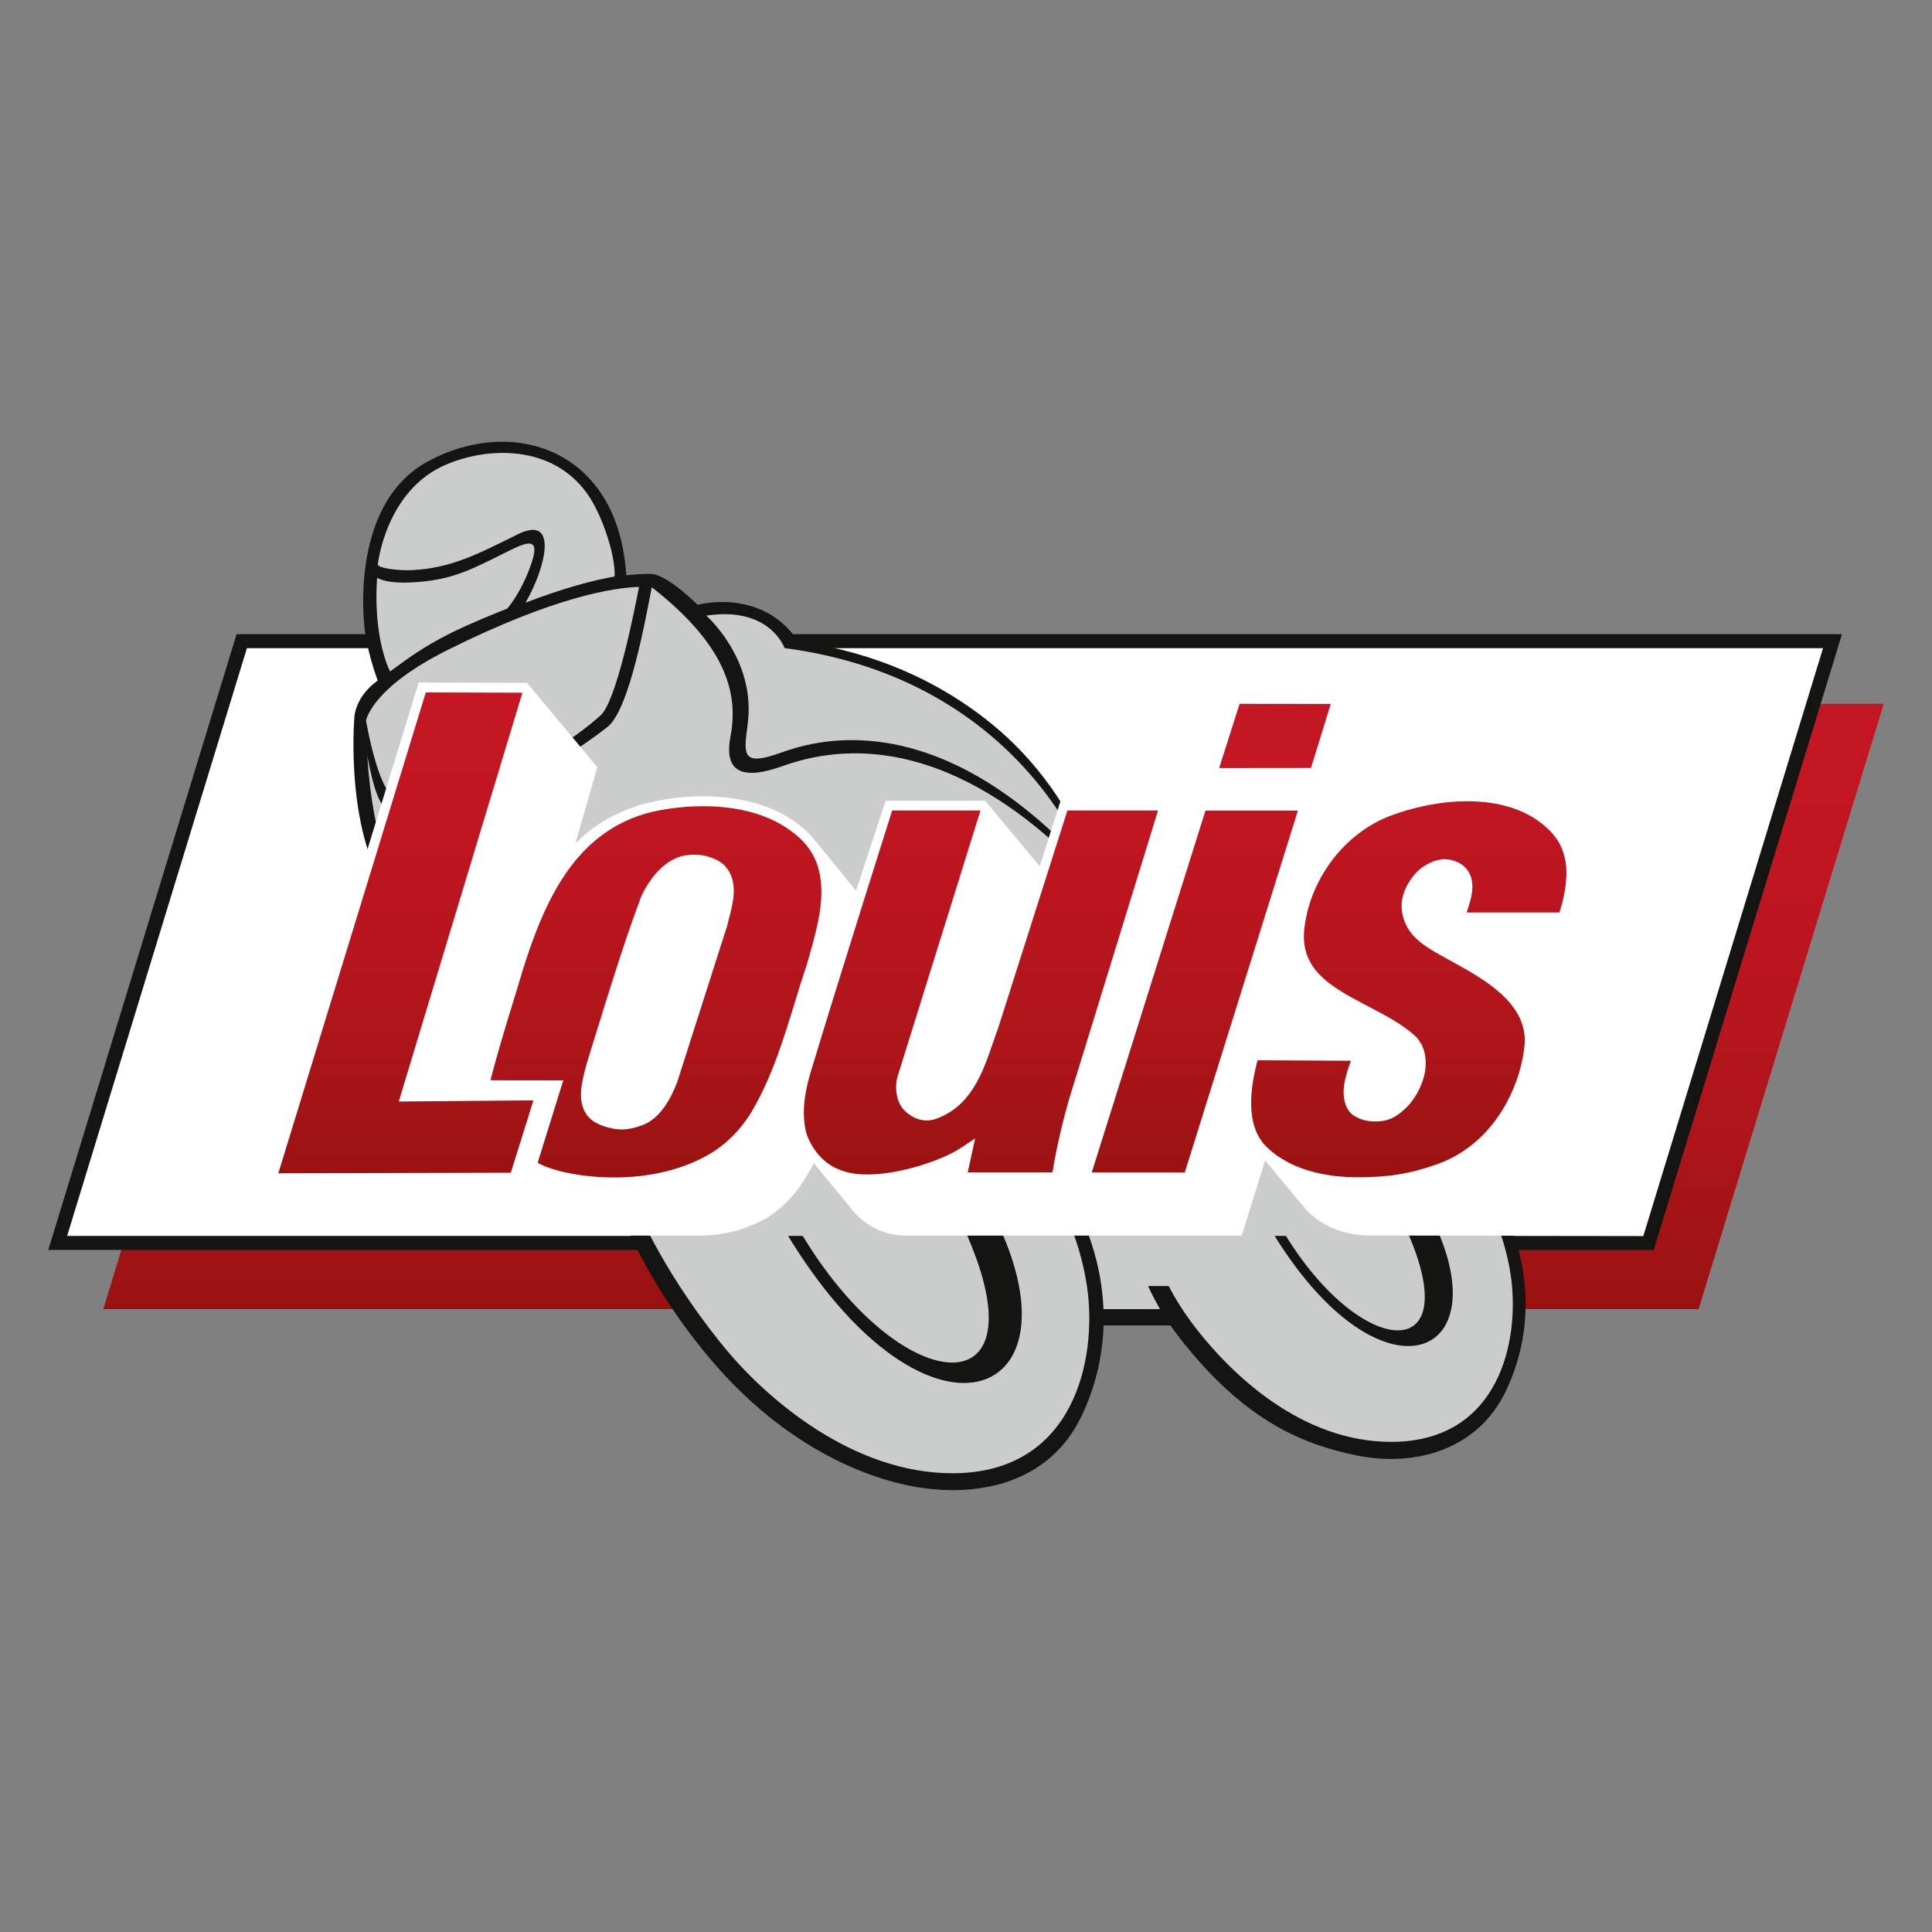 <?xml version="1.0" encoding="utf-8"?>
<!-- Generator: Adobe Illustrator 22.1.0, SVG Export Plug-In . SVG Version: 6.00 Build 0)  -->
<svg version="1.1" id="Ebene_1" xmlns="http://www.w3.org/2000/svg" xmlns:xlink="http://www.w3.org/1999/xlink" x="0px" y="0px"
	 viewBox="0 0 2000 2000" style="enable-background:new 0 0 2000 2000;" xml:space="preserve">
<rect x="0" y="0" width="2000" height="2000" fill="#808080" stroke="none"/>
<style type="text/css">
	.st0{clip-path:url(#SVGID_2_);fill:url(#SVGID_3_);}
	.st1{fill:#FFFFFF;}
	.st2{fill:#141412;}
	.st3{fill:#CBCCCC;}
	.st4{clip-path:url(#SVGID_5_);fill:url(#SVGID_6_);}
</style>
<g>
	<g>
		<g>
			<defs>
				<polygon id="SVGID_1_" points="298.5,728.6 106.9,1355.2 1758.4,1355.2 1950,728.6 				"/>
			</defs>
			<clipPath id="SVGID_2_">
				<use xlink:href="#SVGID_1_"  style="overflow:visible;"/>
			</clipPath>
			
				<linearGradient id="SVGID_3_" gradientUnits="userSpaceOnUse" x1="751.372" y1="1498.347" x2="758.606" y2="1498.347" gradientTransform="matrix(0 -86.627 -86.627 0 130825.891 66444.391)">
				<stop  offset="0" style="stop-color:#991210"/>
				<stop  offset="6.445402e-02" style="stop-color:#9E1313"/>
				<stop  offset="0.306" style="stop-color:#AF151A"/>
				<stop  offset="0.545" style="stop-color:#BA151F"/>
				<stop  offset="0.779" style="stop-color:#C11621"/>
				<stop  offset="1" style="stop-color:#C31622"/>
			</linearGradient>
			<rect x="106.9" y="728.6" class="st0" width="1843.1" height="626.6"/>
		</g>
		<polygon class="st1" points="248.8,661.5 57,1288.9 1707.9,1288.9 1899.7,661.5 		"/>
		<polygon class="st2" points="244.9,656.5 50,1293.9 670.2,1293.9 676,1279.4 69.5,1279.4 255.6,671 1887.2,671 1701.2,1279.4 
			1558.7,1279.4 1567.9,1293.9 1711.9,1293.9 1906.8,656.5 		"/>
		<g>
			<path class="st3" d="M1543.7,1238.8L1287.5,1019c0,0-142.5-111.3-163.6-135.1c-65.3-141.8-208.7-205.7-306.6-219.2
				c-14.5-33.6-52.8-40.9-100.6-34.4c-35.4-39.5-55.2-31-73.9-28.9c0.1-42.7-30.6-164-156.5-134.2c-133,31.4-108.5,185.6-86.6,239.5
				c0,0-26.3,14.6-27.5,46c-1.2,31.3,0.2,95.8,23.1,140.4c22.9,44.6,247.6,347.1,247.6,347.1s55.2,135.6,131.1,195.2
				c59.3,46.4,122,106,226,99.2c66.6-4.3,125.7-43.1,134.7-171l84.4,0c26.5,39.4,73.4,93.8,144.1,122.7
				c71.9,29.4,123.9,16.7,152.8-7.4c28.9-24.1,43.4-48,50.3-79.9C1577.4,1348.6,1573.8,1287,1543.7,1238.8"/>
			<path class="st2" d="M675,608.1c78.3,61.3,89.4,111.2,81.2,154.2c-7.9,41.4,17.8,43.7,53.8,30.8c6.9-2.5,13.6-4.5,19.2-6
				c145.6-38.1,266.6,84,309.5,133.8l-8.3-27.2c-21.9-55.8-56.9-106-103.4-144c-40-32.7-95.1-64.3-168.5-80l-33-6.9l-3.5-5.5h-0.5
				c-38.3-48.2-99.4-31.2-99.4-31.2s-31.3-31.7-48.5-32c-12.3-0.1-25.3,1.4-25.3,1.4c-8.3-131.3-118.1-165.4-205.6-117.7
				c-83.5,45.5-65,175-65,175s2.4,21.8,13.3,51.7c-24.3,17.6-24.2,38.7-24.2,38.7s-10.7,125.3,40.8,188.9l23,1.8
				c-21.8-13.8-44.4-58.2-50.4-151.7c5.2,28.1,12.6,57.1,24.7,57.3c91.7,2,173.5-47.9,223.8-86.8c23.5-18.2,40.5-117.4,46-144.7
				C674.9,608.1,675,608.1,675,608.1 M812.2,670.9c248.8,32.7,315.2,229.3,315.2,229.3C967.8,723,838.3,768.6,807.8,779.4
				c-34,12.1-38.3,5.5-35.1-19.3c0.5-4.2,1.2-8.9,1.7-14.1c6.7-65.1-43.3-108.7-43.3-108.7C797,627.2,812.2,670.9,812.2,670.9
				 M461.9,480.9c48.7-20.6,115.9-18.4,149.4,35.3c12.7,20.4,25.7,57.8,25,80.6c-22.7,4-52.7,11.9-92.3,27.1
				c21.9-38.1,33.7-91.4-8-70.8c-41.6,20.6-68.9,35.1-109.7,37.1c-14.4,0.7-35.2-2.1-35.2-5.9C391.1,584.2,399.3,507.3,461.9,480.9
				 M390.4,637.3c-1.6-22.2,0-39.3,0-39.3s8.1,6.6,37.8,4.8c36.5-2.3,54.5-10.5,90.1-28.3c23.7-11.9,42.1-22.2,32.1,7.9
				c-4.7,14.1-13,32.6-25.2,47.6c-14.5,5.7-40.3,16.2-58,25.1c-30.7,15.3-44.7,26.5-63.4,40C402.7,693.1,393.1,673.6,390.4,637.3
				 M621,741.2c-45.4,40.4-126.6,83.8-210.7,84.4c-13.6-0.9-25.7-47.9-31.4-79.5c1-4.6,10.2-36.3,85.2-73.6
				c111.4-55.5,172.5-64.3,197.4-64.9C657.3,629.6,637.9,728.3,621,741.2"/>
			<path class="st2" d="M1562.2,1265c-6.7-16.1-15.8-33.8-15.8-33.8l-13.7,0c13,23,26.2,53.8,31.4,90.3
				c9.3,65.5-11.5,170.1-122.4,171.1c-94.4,0.8-167.2-70.8-203-116.7c-13.4-17.1-22.7-32.7-28.9-44.6h-21.3
				c3.1,6.9,7.2,15,12.4,23.9h-58.6c-1.4-34.9-10.2-64.8-19-86c-7.6-18.1-17.8-38-17.8-38l-15.4,0c14.6,25.9,29.4,60.5,35.3,101.5
				c10.5,73.7-13,191.3-137.7,192.4c-105.1,0.9-195.4-78.3-238.2-130.7c-70-85.8-94.7-155.3-99-163.3l-18.3,0.1
				c0,0,28.8,88.3,104,176.7c78.2,92,162.8,122.3,208.9,130.8c65.9,12.1,141.4-2,175.1-74c15.2-32.5,21.3-63.9,22.2-92.6h69.3
				c3,4.4,6.3,8.8,9.8,13.4c67.5,86,127.1,109.5,182.2,121c58.3,12.2,125.7-3.6,155.7-67.6C1592.7,1367.6,1577.5,1301.7,1562.2,1265
				"/>
			<path class="st2" d="M1465.3,1231h-31c104.9,182.8-16.5,188.6-103.1,48.4h-11.7C1437.6,1469.7,1571.4,1399.8,1465.3,1231"/>
			<path class="st2" d="M1007.6,1220.7h-36.1c137.3,239.2-27.9,245-140.5,58.7h-15.2C969.7,1531.7,1146.2,1441.2,1007.6,1220.7"/>
			<path class="st1" d="M1701.2,1279.4l-93.8-53.5h0c8.4-12,14.2-23.9,18.8-34.9c8.1-19.4,15.3-46.9,11.2-65.8
				c-3.9-17.8-11.5-27-16-32.4l-50.1-60.4l-0.2-0.3l5.1-17.2h96c0,0,7-23.1,8.6-36.3c1.9-15.2,1-27.7-2.8-39.3
				c-3.9-11.8-11.3-20.6-11.6-20.9l-51.8-62.3c-7.3-8.3-15.6-14.3-21.5-18c-20.1-12.4-45.2-18.7-74.5-18.7
				c-22.5,0-46.7,3.9-70.3,11.4l6.8-25l-72.7-87.2l-106.3-0.1l-25,78.7l27.1,31.8h-37.5l-9.9,31.5l-26.1-31.5l-106.8,0l-21.6,67.7
				l-56.4-67.7H916.8l-30.6,93.1c0,0-21.2-26-43.1-52.8c-6-7.5-13.2-13.5-18.2-17.2c-30.8-22.9-69.7-27.7-96.8-27.7
				c-15,0-28,1-39.6,3.2l-1,0.2c-8.9,1.6-22.2,4.1-33.8,8.5c-24.3,9.2-43,21.1-58.1,37.1l22.7-79.3l-72.7-87.2l-112.2-0.4
				l-156.4,510l-207.4,62.6l654,0c24.6,0,48.9-6,70.1-18.3c2.1-1.2,4-2.4,5.5-3.5c12.5-9,25.2-21.6,35.7-39.7
				c3.3-5.6,6-10.4,7.7-13.4c6.8,8.4,25.2,30.7,40.1,48.8c13.6,16.5,33.9,26.1,55.3,26.1h347.4l24.3-77.8
				c11.6,14,41.9,50.5,42.6,51.2c1.6,1.7,3.3,3.3,5,4.8c16.6,14.7,38.6,21.7,60.8,21.7L1701.2,1279.4z"/>
		</g>
		<g>
			<defs>
				<path id="SVGID_4_" d="M1247.9,839.1l-117.7,374.6h96.3l117.1-374.6H1247.9z M1033.3,1064.2c-1.7,4.5-3.2,9-5.1,14.4
					c-10.7,31.4-22.8,66.7-59.5,79.7c-3.2,1.1-6.4,1.6-9.4,1.6c-8.9,0-17.1-4.3-23.4-10.8c-8.5-8.7-9.8-24.3-6.7-34.8l85.8-275.3
					h-91.4c0,0-56.5,178.1-85.2,273.6c-6.8,23.5-8.1,43.3-3.7,60.3c5.4,17,18.5,31.8,33.1,37.4c8.2,3.7,18.3,5.5,30.1,5.5
					c30.2,0,65.1-11.3,84.3-20.5c7.4-3.6,13-7.3,16-9.3c3.5-2.3,11.3-7.6,11.3-7.6l-2,9l-5.7,26.2h87.7c4.6-27.6,11-55.2,19.1-81.8
					l90.2-292.8L1105,839L1033.3,1064.2z M620.2,1163.9c-5.9-2.5-10.6-6.2-13.9-11.5c-8.7-14.1-3.8-32.8-0.4-46l1.3-4.9
					c3.3-10.7,6.5-21,9.7-31.4l0.8-2.6c14.4-46.5,29.2-94.6,46.5-140.5c10.4-21.1,23.5-34.2,38-39.6c5-1.9,10.5-2.6,16.1-2.6
					c1.9,0,3.8,0.1,5.7,0.2c6.2,0.5,12.8,2.6,18.1,5.3c5.8,3,9.2,6.4,12,10.8c9.6,15.2,4.5,34.9,0.5,49.9c-0.7,2.6-1.3,5-1.8,7.3
					L701,1120.3c-8.1,21-18.3,35-30.5,41.9c-4,2.3-12.4,5.4-21,6.6c-1.8,0.3-3.7,0.4-5.6,0.4
					C635.2,1169.2,626.9,1166.8,620.2,1163.9 M675.1,840.4c-78.4,19.2-110.8,89.5-134.3,165c-3.2,10.9-6.4,21.4-10,33
					c-8,26.1-15.6,50.9-23.1,79.9l75.4,0.1l-26.5,85.3c2,1.2,7.2,3.9,14.3,6.1c6.6,2.1,10.5,3.1,15.5,4.1c16.1,3.4,33,5,49.5,5
					c37.5,0,71.5-8.5,98.1-23.9c19.2-11.2,34.6-27.7,45.7-46.9c19.7-34.2,31.6-73,43.2-110.7c3.9-13,8.1-26.4,12.5-39.4l2.4-8.5
					c8.4-29.7,17.7-62.7,9-92c-1.8-6.2-4.8-12.4-8.7-18.1c-4.9-7.3-12-13.9-19.1-19.1c-27.9-20.7-63.4-25.7-90.9-25.7
					C710.8,834.5,692.9,836.5,675.1,840.4 M1442.8,843.2c-53.8,19-84.7,69-91.3,110c-10,49.5,25.2,67.8,65.8,89.1
					c17.4,9.1,35.3,18.5,48.4,30.8c8.9,9.3,12.1,22.8,9.1,38.3c-2.8,13.1-10.2,27.5-21.5,37.6c-5.6,4.9-11.5,9.1-19.5,10.9
					c-3.4,0.8-6.9,1-9.9,1c-4,0-7.3-0.4-8.8-0.7c-7.3-1.3-14.7-4.9-18.2-9.5c-3.5-4.6-4.9-9.3-5.6-14.3c-1.8-12.6,2.9-26.2,7.1-38.3
					l-96.6-0.5c-10.9,40.8-8.4,70.4,7.6,87.9c26.6,27.4,67.1,33.2,96.4,33.2c31.4,0,54.2-3.6,81.9-13.5
					c57.7-20.5,85.7-77.9,90.4-122.1c4.8-44.2-42.9-69.9-73.3-86.8c-20.1-11.1-38-19.9-47.1-35c-4.7-7.6-7.9-18.6-6.4-28.9
					c1.6-10.3,5.9-17.6,10.7-24.2c6.1-8.5,13.7-13.1,21.3-16.3c2.8-1.2,8.3-2.5,12-2.5c4.5,0,9.1,1.1,13.4,3
					c7.2,3.3,12.6,9.4,14.5,17.1c3.1,12.1-1.6,24.7-4.9,35.1h96c2.9-8.9,6.1-21.4,7-34.6c0.8-11.8-0.4-23.4-6-35
					c-5.6-11.6-16.9-21.6-27.7-28.4c-22.1-13.7-48.2-17.2-69.2-17.2C1494.4,829.5,1468.2,834.2,1442.8,843.2 M1262.1,795.1l95-0.1
					l20.5-66.3l-94.4-0.1L1262.1,795.1z M288.1,1214.6l240.7-0.6l23.4-74.9l-139.4,1.2l128-423.2l-100-0.3L288.1,1214.6z"/>
			</defs>
			<clipPath id="SVGID_5_">
				<use xlink:href="#SVGID_4_"  style="overflow:visible;"/>
			</clipPath>
			
				<linearGradient id="SVGID_6_" gradientUnits="userSpaceOnUse" x1="753.403" y1="1498.847" x2="760.636" y2="1498.847" gradientTransform="matrix(0 -69.435 -69.435 0 105027.188 53531.293)">
				<stop  offset="0" style="stop-color:#991210"/>
				<stop  offset="6.445402e-02" style="stop-color:#9E1313"/>
				<stop  offset="0.306" style="stop-color:#AF151A"/>
				<stop  offset="0.545" style="stop-color:#BA151F"/>
				<stop  offset="0.779" style="stop-color:#C11621"/>
				<stop  offset="1" style="stop-color:#C31622"/>
			</linearGradient>
			<rect x="288.1" y="716.7" class="st4" width="1334.1" height="502.2"/>
		</g>
	</g>
</g>
</svg>
